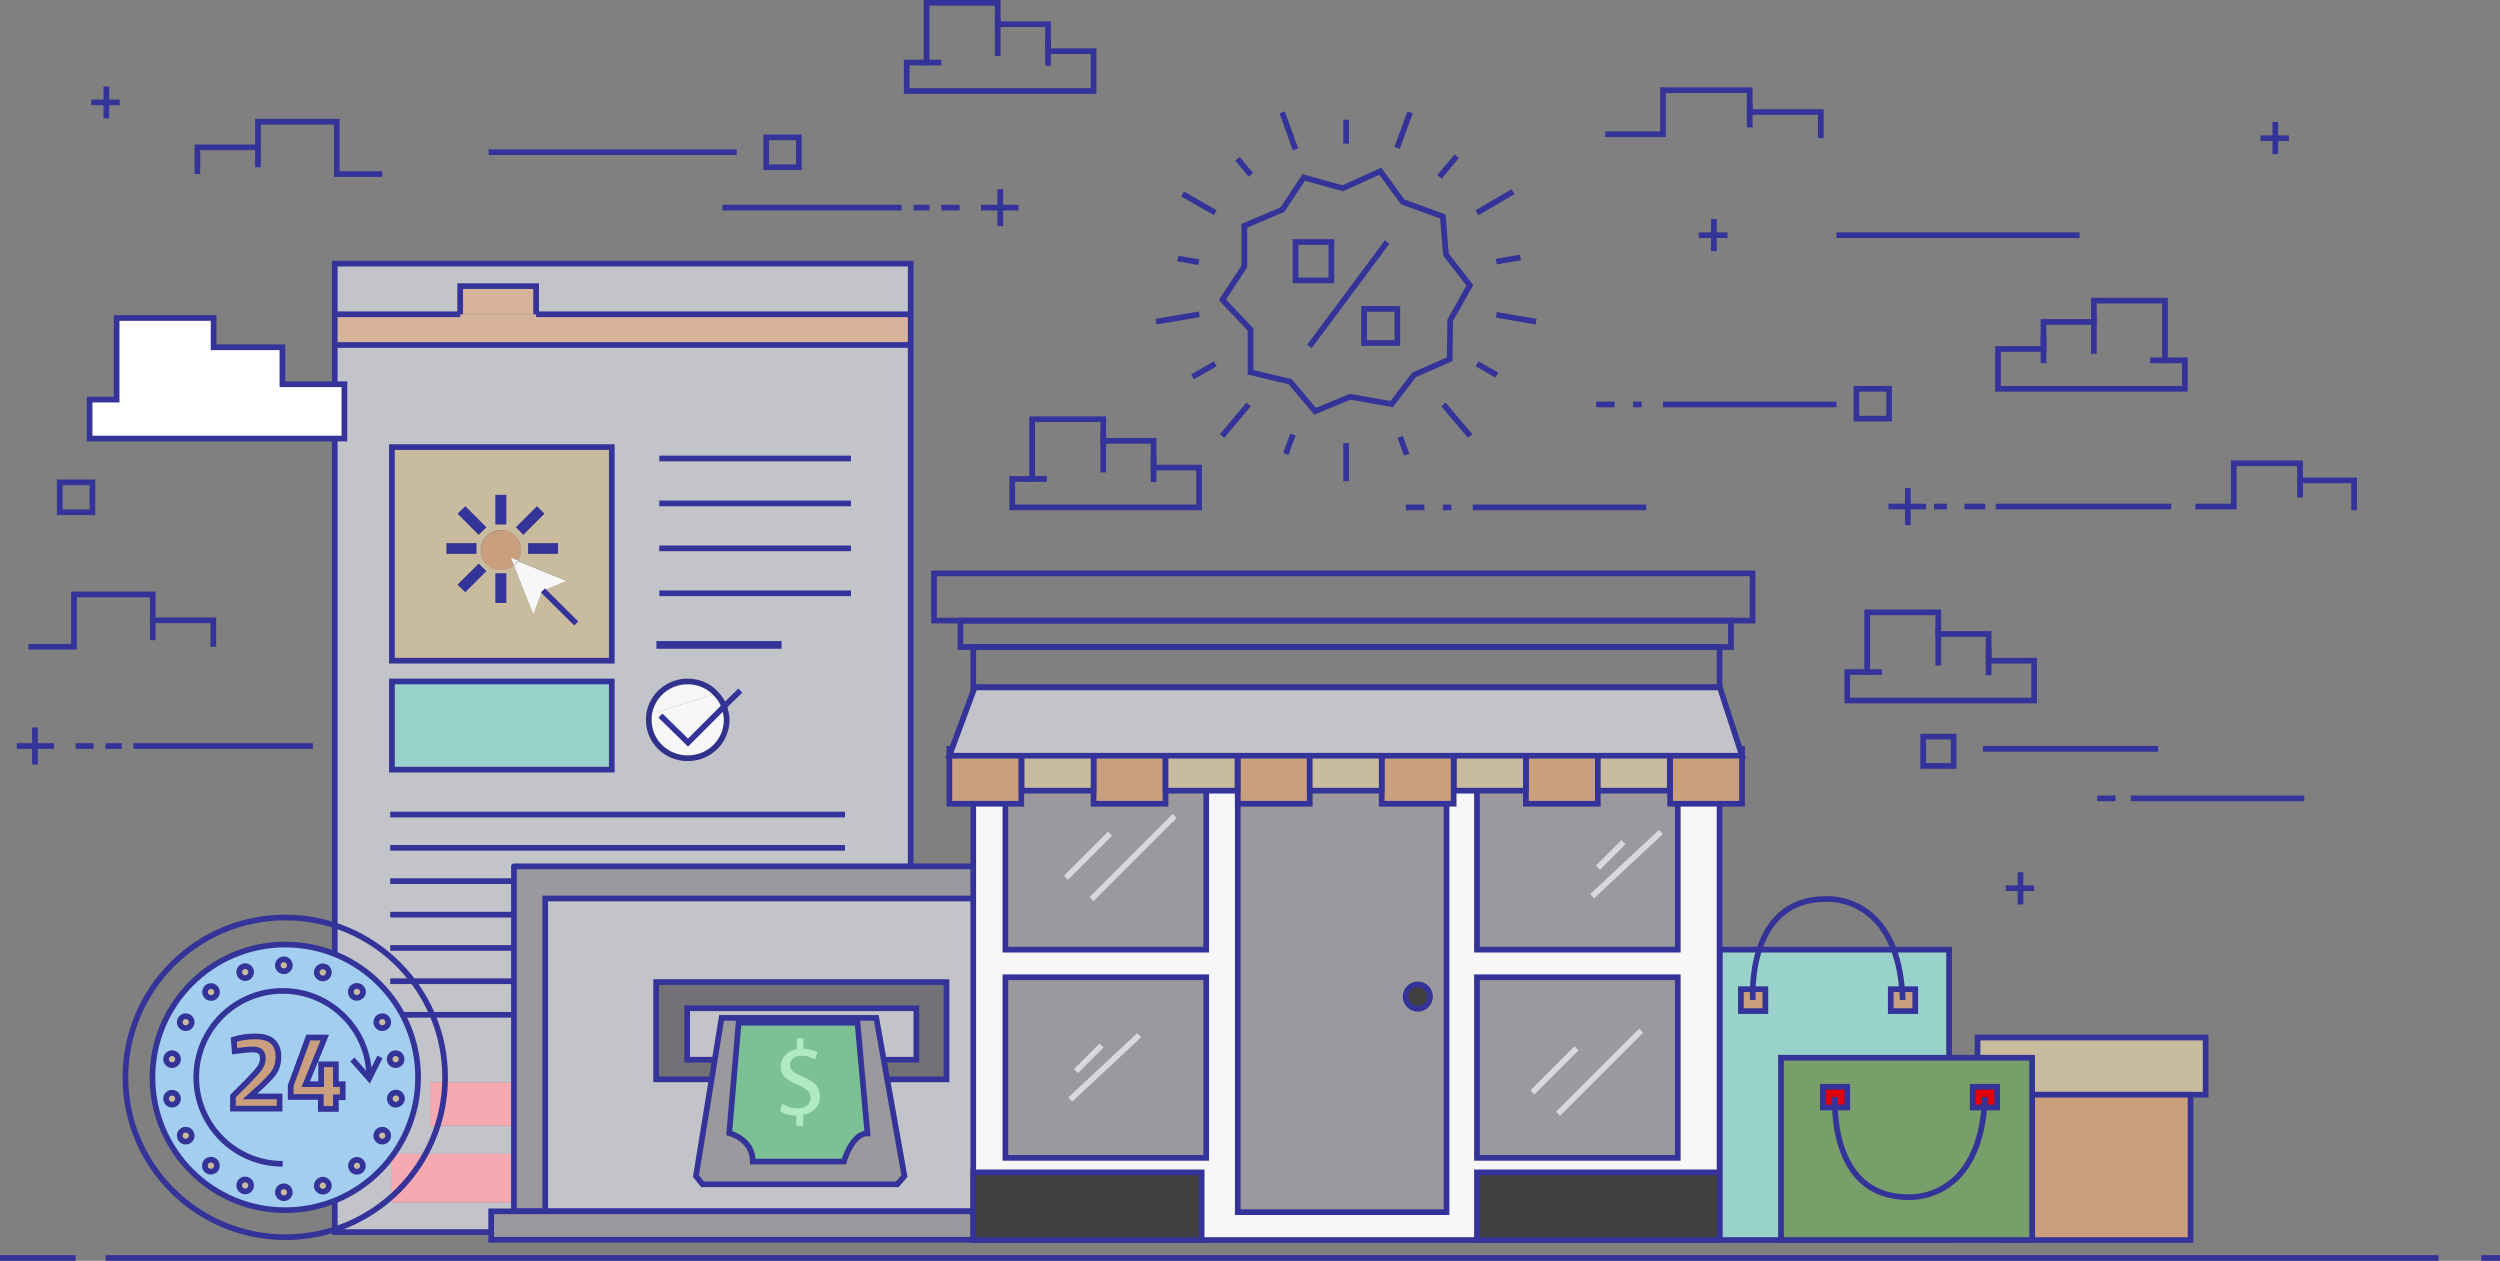 <svg version="1.1" class="img-responsive servicios_icono" id="servicios_icono2"
	 xmlns="http://www.w3.org/2000/svg" xmlns:xlink="http://www.w3.org/1999/xlink" xmlns:a="http://ns.adobe.com/AdobeSVGViewerExtensions/3.0/"
	 x="0px" y="0px" width="879px" height="443.3px" viewBox="0 0 879 443.3" enable-background="new 0 0 879 443.3"
	 xml:space="preserve">
<rect x="0" y="0" width="879" height="443.3" fill="#808080" stroke="none"/>
<defs>
</defs>
<g id="celular_con_flechita_1_">
	<g id="XMLID_2_">
		<g>
			<path fill="#C3C4CA" d="M251.8,243.9c-2.5-2.6-6-4.3-9.9-4.3c-6.4,0-11.8,4.4-13.3,10.2c-0.3,1-0.4,2.1-0.4,3.3
				c0,7.5,6.1,13.5,13.7,13.5c7.5,0,13.7-6,13.7-13.5c0-1.7-0.3-3.2-0.9-4.7C254,246.7,253,245.2,251.8,243.9z M320.2,422.8v10.5
				H117.7v-312h202.5v259.3h-169v15.2h169v9.9H137.8v17.1H320.2z M273.8,227.1v-0.7h-42v0.7H273.8z M215.2,270.6v-31h-77.3v31H215.2
				z M215.2,232.4v-75.1h-77.3v75.1H215.2z"/>
			<path fill="#F7F7F8" d="M254.6,248.4l-12.8,12.7l-9.6-9.5l-0.5-1.5l20-6.2C253,245.2,254,246.7,254.6,248.4z"/>
			<path fill="#F7F7F8" d="M254.6,248.4c0.5,1.5,0.9,3.1,0.9,4.7c0,7.5-6.1,13.5-13.7,13.5c-7.6,0-13.7-6-13.7-13.5
				c0-1.1,0.1-2.2,0.4-3.3l2.3,0.5l0.9-0.3l0.5,1.5l9.6,9.5L254.6,248.4z"/>
			<path fill="#F7F7F8" d="M241.8,239.6c3.9,0,7.5,1.6,9.9,4.3l-20,6.2l-0.9,0.3l-2.3-0.5C230.1,244,235.4,239.6,241.8,239.6z"/>
			<path fill="#C9BB9E" d="M174.2,201.6V212h3.8v-10.4H174.2z M185.7,191v3.7h10.5V191H185.7z M167.5,191H157v3.7h10.5V191z
				 M168.3,188l2.7-2.6l-7.4-7.3l-2.6,2.6L168.3,188z M181.4,185.4l2.6,2.6l7.4-7.3l-2.7-2.6L181.4,185.4z M168.3,198.2l-7.4,7.3
				l2.6,2.6l7.4-7.3L168.3,198.2z M183.2,193.4c0-3.9-3.2-7-7.1-7c-3.9,0-7.1,3.1-7.1,7s3.2,7,7.1,7c1.7,0,3.3-0.6,4.5-1.6l6.8,17.1
				l3-8.1l0.4-0.2l8.1-3.5l-16.9-7C182.8,196.1,183.2,194.8,183.2,193.4z M174.2,184.3h3.8V174h-3.8V184.3z M215.2,157.2v75.1h-77.3
				v-75.1L215.2,157.2L215.2,157.2z"/>
			<path fill="#F7F7F8" d="M199,204.2l-8.1,3.5l-0.4,0.2l-3,8.1l-6.8-17.1c0.6-0.5,1.1-1,1.4-1.6L199,204.2z"/>
			<path fill="#C99F7E" d="M183.2,193.4c0,1.4-0.4,2.7-1.1,3.8l-2.5-1l1.1,2.7c-1.2,1-2.8,1.6-4.5,1.6c-3.9,0-7.1-3.1-7.1-7
				s3.2-7,7.1-7C180,186.3,183.2,189.5,183.2,193.4z"/>
			<path fill="#F7F7F8" d="M179.6,196.1l2.5,1c-0.4,0.6-0.9,1.2-1.4,1.6L179.6,196.1z"/>
			<rect x="137.8" y="405.7" fill="#F7A9B2" width="182.4" height="17.1"/>
			<rect x="151.2" y="380.6" fill="#F7A9B2" width="169" height="15.2"/>
			<polygon fill="#D6B39A" points="320.2,110.5 320.2,121.3 117.7,121.3 117.7,110.5 161.8,110.5 188.5,110.5 			"/>
			<polygon fill="#C3C4CA" points="320.2,92.7 320.2,110.5 188.5,110.5 188.5,100.6 161.8,100.6 161.8,110.5 117.7,110.5 
				117.7,92.7 			"/>
			<rect x="231.8" y="226.4" fill="#C3C4CA" width="42" height="0.7"/>
			<rect x="137.8" y="239.6" fill="#99D1CB" width="77.3" height="31"/>
			<rect x="185.7" y="191" fill="#333399" width="10.5" height="3.7"/>
			<polygon fill="#333399" points="191.4,180.6 184,188 181.4,185.4 188.8,178 			"/>
			<rect x="161.8" y="100.6" fill="#D6B39A" width="26.7" height="9.9"/>
			<rect x="174.2" y="201.6" fill="#333399" width="3.8" height="10.4"/>
			<rect x="174.2" y="174" fill="#333399" width="3.8" height="10.4"/>
			<polygon fill="#333399" points="171,185.4 168.3,188 160.9,180.6 163.6,178 			"/>
			<polygon fill="#333399" points="171,200.8 163.6,208.2 160.9,205.6 168.3,198.2 			"/>
			<rect x="157" y="191" fill="#333399" width="10.5" height="3.7"/>
		</g>
		<g>
			<line fill="none" stroke="#333399" stroke-width="2" stroke-miterlimit="10" x1="320.2" y1="395.8" x2="320.2" y2="405.7"/>
			<polyline fill="none" stroke="#333399" stroke-width="2" stroke-miterlimit="10" points="320.2,422.8 320.2,433.2 117.7,433.2 
				117.7,121.3 117.7,110.5 117.7,92.7 320.2,92.7 320.2,110.5 320.2,121.3 320.2,380.6 			"/>
			<line fill="none" stroke="#333399" stroke-width="2" stroke-miterlimit="10" x1="117.7" y1="121.3" x2="320.2" y2="121.3"/>
			<polyline fill="none" stroke="#333399" stroke-width="2" stroke-miterlimit="10" points="188.5,110.5 188.5,100.6 161.8,100.6 
				161.8,110.5 			"/>
			<line fill="none" stroke="#333399" stroke-width="2" stroke-miterlimit="10" x1="188.5" y1="110.5" x2="320.2" y2="110.5"/>
			<line fill="none" stroke="#333399" stroke-width="2" stroke-miterlimit="10" x1="117.7" y1="110.5" x2="161.8" y2="110.5"/>
			<rect x="137.8" y="157.2" fill="none" stroke="#333399" stroke-width="2" stroke-miterlimit="10" width="77.3" height="75.1"/>
			<line fill="none" stroke="#333399" stroke-width="2" stroke-miterlimit="10" x1="231.8" y1="161.2" x2="299.2" y2="161.2"/>
			<line fill="none" stroke="#333399" stroke-width="2" stroke-miterlimit="10" x1="231.8" y1="177" x2="299.2" y2="177"/>
			<line fill="none" stroke="#333399" stroke-width="2" stroke-miterlimit="10" x1="231.8" y1="192.8" x2="299.2" y2="192.8"/>
			<line fill="none" stroke="#333399" stroke-width="2" stroke-miterlimit="10" x1="231.8" y1="208.6" x2="299.2" y2="208.6"/>
			<rect x="231.8" y="226.4" fill="none" stroke="#333399" stroke-width="2" stroke-miterlimit="10" width="42" height="0.7"/>
			<rect x="137.8" y="239.6" fill="none" stroke="#333399" stroke-width="2" stroke-miterlimit="10" width="77.3" height="31"/>
			<path fill="none" stroke="#31328C" stroke-width="2" stroke-miterlimit="10" d="M254.6,248.4c0.5,1.5,0.9,3.1,0.9,4.7
				c0,7.5-6.1,13.5-13.7,13.5c-7.6,0-13.7-6-13.7-13.5c0-1.1,0.1-2.2,0.4-3.3c1.5-5.9,6.9-10.2,13.3-10.2c3.9,0,7.5,1.6,9.9,4.3
				C253,245.2,254,246.7,254.6,248.4z"/>
			<polyline fill="none" stroke="#333399" stroke-width="2" stroke-miterlimit="10" points="260.3,242.8 254.6,248.4 241.9,261.1 
				232.2,251.6 			"/>
			<line fill="none" stroke="#333399" stroke-width="2" stroke-miterlimit="10" x1="202.6" y1="219.2" x2="190.9" y2="207.6"/>
			<line fill="none" stroke="#333399" stroke-width="2" stroke-miterlimit="10" x1="137.2" y1="286.4" x2="297.1" y2="286.4"/>
			<line fill="none" stroke="#333399" stroke-width="2" stroke-miterlimit="10" x1="137.2" y1="298.1" x2="297.1" y2="298.1"/>
			<line fill="none" stroke="#333399" stroke-width="2" stroke-miterlimit="10" x1="137.2" y1="309.8" x2="297.1" y2="309.8"/>
			<line fill="none" stroke="#333399" stroke-width="2" stroke-miterlimit="10" x1="137.2" y1="321.6" x2="297.1" y2="321.6"/>
			<line fill="none" stroke="#333399" stroke-width="2" stroke-miterlimit="10" x1="137.2" y1="333.3" x2="297.1" y2="333.3"/>
			<line fill="none" stroke="#333399" stroke-width="2" stroke-miterlimit="10" x1="137.2" y1="345" x2="297.1" y2="345"/>
			<line fill="none" stroke="#333399" stroke-width="2" stroke-miterlimit="10" x1="137.2" y1="356.8" x2="297.1" y2="356.8"/>
		</g>
	</g>
</g>
<g id="Compu-billete_1_">
	
		<rect x="180.7" y="304.6" fill="#9B999E" stroke="#333399" stroke-width="2" stroke-linecap="round" stroke-linejoin="round" stroke-miterlimit="10" width="163.7" height="121.3"/>
	<rect x="191.7" y="315.9" fill="#C3C4CA" stroke="#333399" stroke-width="2" stroke-miterlimit="10" width="152.7" height="110"/>
	<rect x="172.7" y="425.9" fill="#9B999E" stroke="#333399" stroke-width="2" stroke-miterlimit="10" width="170.1" height="10"/>
	<rect x="230.7" y="345.3" fill="#727276" stroke="#333399" stroke-width="2" stroke-miterlimit="10" width="102.1" height="34.2"/>
	<rect x="241.6" y="354.5" fill="#C3C4CA" stroke="#333399" stroke-width="2" stroke-miterlimit="10" width="80.6" height="18.1"/>
	<polygon fill="#9B999E" stroke="#333399" stroke-width="2" stroke-miterlimit="10" points="253.7,357.9 244.7,413.5 247,416.4 
		315.5,416.4 318,413.5 308.1,357.9 	"/>
	<path fill="#7CC194" stroke="#333399" stroke-width="2" stroke-miterlimit="10" d="M259.7,359.6l-3.3,38.8c0,0,8.3,2,8.3,10h32
		c0,0,2.8-9.9,8.3-9.9l-3.5-38.9H259.7z"/>
</g>
<g id="CASA_1_">
	
		<rect x="342.2" y="263.3" fill="#F7F7F8" stroke="#333399" stroke-width="2" stroke-miterlimit="10" width="262.4" height="172.7"/>
	<rect x="353.5" y="273" fill="#9B999E" stroke="#333399" stroke-width="2" stroke-miterlimit="10" width="70.6" height="60.9"/>
	<rect x="353.5" y="343.6" fill="#9B999E" stroke="#333399" stroke-width="2" stroke-miterlimit="10" width="70.6" height="63.5"/>
	<rect x="519.3" y="273" fill="#9B999E" stroke="#333399" stroke-width="2" stroke-miterlimit="10" width="70.6" height="60.9"/>
	<rect x="435.2" y="273" fill="#9B999E" stroke="#333399" stroke-width="2" stroke-miterlimit="10" width="73.4" height="153.2"/>
	<rect x="519.3" y="343.6" fill="#9B999E" stroke="#333399" stroke-width="2" stroke-miterlimit="10" width="70.6" height="63.5"/>
	<g>
		<rect x="333.8" y="263.3" fill="#C99F7E" stroke="#333399" stroke-width="2" stroke-miterlimit="10" width="25.3" height="19.3"/>
		<rect x="384.5" y="263.3" fill="#C99F7E" stroke="#333399" stroke-width="2" stroke-miterlimit="10" width="25.3" height="19.3"/>
		<rect x="359.2" y="263.3" fill="#C9BB9E" stroke="#333399" stroke-width="2" stroke-miterlimit="10" width="25.3" height="14.7"/>
		<rect x="435.2" y="263.3" fill="#C99F7E" stroke="#333399" stroke-width="2" stroke-miterlimit="10" width="25.3" height="19.3"/>
		<rect x="409.8" y="263.3" fill="#C9BB9E" stroke="#333399" stroke-width="2" stroke-miterlimit="10" width="25.3" height="14.7"/>
		<rect x="485.8" y="263.3" fill="#C99F7E" stroke="#333399" stroke-width="2" stroke-miterlimit="10" width="25.3" height="19.3"/>
		<rect x="460.5" y="263.3" fill="#C9BB9E" stroke="#333399" stroke-width="2" stroke-miterlimit="10" width="25.3" height="14.7"/>
		<rect x="536.5" y="263.3" fill="#C99F7E" stroke="#333399" stroke-width="2" stroke-miterlimit="10" width="25.3" height="19.3"/>
		<rect x="511.2" y="263.3" fill="#C9BB9E" stroke="#333399" stroke-width="2" stroke-miterlimit="10" width="25.3" height="14.7"/>
		<rect x="587.2" y="263.3" fill="#C99F7E" stroke="#333399" stroke-width="2" stroke-miterlimit="10" width="25.3" height="19.3"/>
		<rect x="561.8" y="263.3" fill="#C9BB9E" stroke="#333399" stroke-width="2" stroke-miterlimit="10" width="25.3" height="14.7"/>
	</g>
	<polygon fill="#C3C4CA" stroke="#333399" stroke-width="2" stroke-miterlimit="10" points="612.5,265.7 333.8,265.7 342.7,241.7 
		604.7,241.7 	"/>
	<rect x="342.2" y="227.5" fill="none" stroke="#333399" stroke-width="2" stroke-miterlimit="10" width="262.4" height="14.1"/>
	<rect x="337.7" y="218.2" fill="none" stroke="#333399" stroke-width="2" stroke-miterlimit="10" width="270.9" height="9.3"/>
	<rect x="328.4" y="201.6" fill="none" stroke="#333399" stroke-width="2" stroke-miterlimit="10" width="287.8" height="16.6"/>
	<rect x="342.2" y="412.2" fill="#434041" stroke="#333399" stroke-width="2" stroke-miterlimit="10" width="80.3" height="23.8"/>
	<rect x="519.3" y="412.2" fill="#434041" stroke="#333399" stroke-width="2" stroke-miterlimit="10" width="85.4" height="23.8"/>
</g>
<rect x="604.7" y="333.9" fill="#99D1CB" stroke="#333399" stroke-width="2" stroke-miterlimit="10" width="80.6" height="102.1"/>
<g>
	<rect x="695.3" y="364.8" fill="#C9BB9E" stroke="#333399" stroke-width="2" stroke-miterlimit="10" width="80.2" height="20.1"/>
	<rect x="704.5" y="384.9" fill="#C99F7E" stroke="#333399" stroke-width="2" stroke-miterlimit="10" width="65.7" height="51.1"/>
</g>
<rect x="676.2" y="259" fill="none" stroke="#333399" stroke-width="2" stroke-miterlimit="10" width="10.7" height="10.3"/>
<circle fill="none" stroke="#333399" stroke-width="2" stroke-miterlimit="10" cx="100.3" cy="378.8" r="56.2"/>
<circle fill="#A3CEEF" stroke="#333399" stroke-width="2" stroke-miterlimit="10" cx="100.3" cy="378.8" r="46.7"/>
<polygon fill="none" stroke="#333399" stroke-width="2" stroke-miterlimit="10" points="450.9,73.7 458.4,62.4 472.1,66.2 
	485.3,60.2 493.2,71 507.3,76.1 508.4,89.5 516.8,100.3 509.9,112.6 509.7,126.3 497.2,131.8 489.3,142.1 474.7,139.5 462.4,144.6 
	453.6,134.2 439.7,130.9 439.7,115.9 429.8,105.4 437.5,93.7 437.5,79.4 "/>
<rect x="652.7" y="136.7" fill="none" stroke="#333399" stroke-width="2" stroke-miterlimit="10" width="11.5" height="10.5"/>
<rect x="269.4" y="48.3" fill="none" stroke="#333399" stroke-width="2" stroke-miterlimit="10" width="11.5" height="10.5"/>
<g id="Lineas_1_">
	<line fill="none" stroke="#333399" stroke-width="2" stroke-miterlimit="10" x1="710.4" y1="306.7" x2="710.4" y2="318"/>
	<line fill="none" stroke="#333399" stroke-width="2" stroke-miterlimit="10" x1="705.2" y1="312.3" x2="715.2" y2="312.3"/>
	<line fill="none" stroke="#333399" stroke-width="2" stroke-miterlimit="10" x1="670.8" y1="171.6" x2="670.8" y2="184.6"/>
	<line fill="none" stroke="#333399" stroke-width="2" stroke-miterlimit="10" x1="664" y1="178.1" x2="677.2" y2="178.1"/>
	<line fill="none" stroke="#333399" stroke-width="2" stroke-miterlimit="10" x1="351.7" y1="66.5" x2="351.7" y2="79.5"/>
	<line fill="none" stroke="#333399" stroke-width="2" stroke-miterlimit="10" x1="344.9" y1="73" x2="358.1" y2="73"/>
	<line fill="none" stroke="#333399" stroke-width="2" stroke-miterlimit="10" x1="602.6" y1="77" x2="602.6" y2="88.3"/>
	<line fill="none" stroke="#333399" stroke-width="2" stroke-miterlimit="10" x1="597.3" y1="82.7" x2="607.4" y2="82.7"/>
	<g>
		<line fill="none" stroke="#333399" stroke-width="2" stroke-miterlimit="10" x1="800" y1="42.9" x2="800" y2="54.2"/>
		<line fill="none" stroke="#333399" stroke-width="2" stroke-miterlimit="10" x1="794.8" y1="48.6" x2="804.8" y2="48.6"/>
	</g>
	<line fill="none" stroke="#333399" stroke-width="2" stroke-miterlimit="10" x1="37.4" y1="30.4" x2="37.4" y2="41.6"/>
	<line fill="none" stroke="#333399" stroke-width="2" stroke-miterlimit="10" x1="32.1" y1="36" x2="42.1" y2="36"/>
	<line fill="none" stroke="#333399" stroke-width="2" stroke-miterlimit="10" x1="749.2" y1="280.7" x2="810.2" y2="280.7"/>
	<line fill="none" stroke="#333399" stroke-width="2" stroke-miterlimit="10" x1="697.2" y1="263.3" x2="758.8" y2="263.3"/>
	<line fill="none" stroke="#333399" stroke-width="2" stroke-miterlimit="10" x1="737.4" y1="280.7" x2="743.8" y2="280.7"/>
	<line fill="none" stroke="#333399" stroke-width="2" stroke-miterlimit="10" x1="645.7" y1="82.7" x2="731.2" y2="82.7"/>
	<line fill="none" stroke="#333399" stroke-width="2" stroke-miterlimit="10" x1="561.2" y1="142.2" x2="567.7" y2="142.2"/>
	<line fill="none" stroke="#333399" stroke-width="2" stroke-miterlimit="10" x1="574.2" y1="142.2" x2="577.2" y2="142.2"/>
	<line fill="none" stroke="#333399" stroke-width="2" stroke-miterlimit="10" x1="584.7" y1="142.2" x2="645.7" y2="142.2"/>
	<line fill="none" stroke="#333399" stroke-width="2" stroke-miterlimit="10" x1="494.3" y1="178.4" x2="500.8" y2="178.4"/>
	<line fill="none" stroke="#333399" stroke-width="2" stroke-miterlimit="10" x1="507.3" y1="178.4" x2="510.3" y2="178.4"/>
	<line fill="none" stroke="#333399" stroke-width="2" stroke-miterlimit="10" x1="517.8" y1="178.4" x2="578.8" y2="178.4"/>
	<line fill="none" stroke="#333399" stroke-width="2" stroke-miterlimit="10" x1="171.8" y1="53.5" x2="259" y2="53.5"/>
	<line fill="none" stroke="#333399" stroke-width="2" stroke-miterlimit="10" x1="254" y1="73" x2="317" y2="73"/>
	<line fill="none" stroke="#333399" stroke-width="2" stroke-miterlimit="10" x1="680" y1="178.1" x2="684.5" y2="178.1"/>
	<line fill="none" stroke="#333399" stroke-width="2" stroke-miterlimit="10" x1="690.7" y1="178.1" x2="698" y2="178.1"/>
	<line fill="none" stroke="#333399" stroke-width="2" stroke-miterlimit="10" x1="701.7" y1="178.1" x2="763.4" y2="178.1"/>
	<line fill="none" stroke="#333399" stroke-width="2" stroke-miterlimit="10" x1="321.2" y1="73" x2="326.8" y2="73"/>
	<line fill="none" stroke="#333399" stroke-width="2" stroke-miterlimit="10" x1="331" y1="73" x2="337.4" y2="73"/>
	<line fill="none" stroke="#333399" stroke-width="2" stroke-miterlimit="10" x1="12.3" y1="255.8" x2="12.3" y2="268.8"/>
	<line fill="none" stroke="#333399" stroke-width="2" stroke-miterlimit="10" x1="19" y1="262.3" x2="5.9" y2="262.3"/>
	<line fill="none" stroke="#333399" stroke-width="2" stroke-miterlimit="10" x1="110" y1="262.3" x2="46.9" y2="262.3"/>
	<line fill="none" stroke="#333399" stroke-width="2" stroke-miterlimit="10" x1="42.8" y1="262.3" x2="37.1" y2="262.3"/>
	<line fill="none" stroke="#333399" stroke-width="2" stroke-miterlimit="10" x1="32.9" y1="262.3" x2="26.6" y2="262.3"/>
</g>
<path fill="none" stroke="#333399" stroke-width="2" stroke-miterlimit="10" d="M125.1,372"/>
<g>
	<path fill="none" stroke="#333399" stroke-width="2" stroke-miterlimit="10" d="M129.8,378.8c0-16.8-13.6-30.4-30.4-30.4
		S69,362,69,378.8s13.6,30.4,30.4,30.4"/>
	<polyline fill="none" stroke="#333399" stroke-width="2" stroke-miterlimit="10" points="123.9,372.5 129.8,379.2 133.6,371.6 	"/>
</g>
<g>
	<path fill="#C99F7E" stroke="#333399" stroke-width="2" d="M98.1,389.8H81.9v-4.4l5.4-5.4c1.9-2,3.2-3.4,4-4.5
		c0.7-1,1.1-2.1,1.1-3.3c0-1.2-0.3-2-0.9-2.5S90,369,88.9,369c-1.7,0-3.5,0.2-5.5,0.5l-0.9,0.1l-0.3-4.1c2.5-0.8,5.1-1.1,7.7-1.1
		c5.3,0,8,2.4,8,7.2c0,1.9-0.4,3.5-1.2,4.9c-0.8,1.4-2.3,3-4.4,5l-4.4,4h10.4v4.3H98.1z"/>
	<path fill="#C99F7E" stroke="#333399" stroke-width="2" d="M112.8,389.8v-4.1h-10.6v-4l6.2-16.9h5.8l-6.7,16.4h5.4v-7h5.2v7h2.4
		v4.6h-2.4v4.1h-5.3V389.8z"/>
</g>
<g>
	<rect x="37.1" y="441.3" fill="#333399" width="820.3" height="2"/>
	<rect x="872.4" y="441.3" fill="#333399" width="6.6" height="2"/>
	<rect y="441.3" fill="#333399" width="26.6" height="2"/>
</g>
<rect x="612.1" y="347.8" fill="#C99F7E" stroke="#333399" stroke-width="2" stroke-miterlimit="10" width="8.6" height="7.7"/>
<rect x="664.8" y="347.8" fill="#C99F7E" stroke="#333399" stroke-width="2" stroke-miterlimit="10" width="8.6" height="7.7"/>
<path fill="none" stroke="#333399" stroke-width="2" stroke-miterlimit="10" d="M616.3,351.6c0,0-2.5-35.5,25.6-35.5
	c0,0,25.8-2.2,27.1,35.5"/>
<g>
	<circle fill="#C9BB9E" stroke="#333399" stroke-width="2" stroke-miterlimit="10" cx="99.8" cy="339.4" r="2.1"/>
	<circle fill="#C9BB9E" stroke="#333399" stroke-width="2" stroke-miterlimit="10" cx="86.2" cy="341.8" r="2.1"/>
	<circle fill="#C9BB9E" stroke="#333399" stroke-width="2" stroke-miterlimit="10" cx="74.2" cy="348.8" r="2.1"/>
	<circle fill="#C9BB9E" stroke="#333399" stroke-width="2" stroke-miterlimit="10" cx="65.3" cy="359.4" r="2.1"/>
	<circle fill="#C9BB9E" stroke="#333399" stroke-width="2" stroke-miterlimit="10" cx="60.5" cy="372.4" r="2.1"/>
	<circle fill="#C9BB9E" stroke="#333399" stroke-width="2" stroke-miterlimit="10" cx="60.5" cy="386.3" r="2.1"/>
	<circle fill="#C9BB9E" stroke="#333399" stroke-width="2" stroke-miterlimit="10" cx="65.3" cy="399.3" r="2.1"/>
	<path fill="#C9BB9E" stroke="#333399" stroke-width="2" stroke-miterlimit="10" d="M72.5,408.5c0.8-0.9,2.1-1,3-0.3
		c0.9,0.8,1,2.1,0.3,3c-0.8,0.9-2.1,1-3,0.3S71.8,409.4,72.5,408.5z"/>
	<circle fill="#C9BB9E" stroke="#333399" stroke-width="2" stroke-miterlimit="10" cx="86.2" cy="416.8" r="2.1"/>
	<circle fill="#C9BB9E" stroke="#333399" stroke-width="2" stroke-miterlimit="10" cx="99.8" cy="419.2" r="2.1"/>
	<path fill="#C9BB9E" stroke="#333399" stroke-width="2" stroke-miterlimit="10" d="M111.5,417.6c-0.4-1.1,0.2-2.3,1.3-2.7
		c1.1-0.4,2.3,0.2,2.7,1.3c0.4,1.1-0.2,2.3-1.3,2.7C113.1,419.2,111.9,418.7,111.5,417.6z"/>
	<circle fill="#C9BB9E" stroke="#333399" stroke-width="2" stroke-miterlimit="10" cx="125.5" cy="409.9" r="2.1"/>
	<circle fill="#C9BB9E" stroke="#333399" stroke-width="2" stroke-miterlimit="10" cx="134.4" cy="399.3" r="2.1"/>
	<path fill="#C9BB9E" stroke="#333399" stroke-width="2" stroke-miterlimit="10" d="M138.8,388.4c-1.2-0.2-1.9-1.3-1.7-2.5
		s1.3-1.9,2.5-1.7c1.2,0.2,1.9,1.3,1.7,2.5C141,387.8,139.9,388.6,138.8,388.4z"/>
	<circle fill="#C9BB9E" stroke="#333399" stroke-width="2" stroke-miterlimit="10" cx="139.1" cy="372.4" r="2.1"/>
	<circle fill="#C9BB9E" stroke="#333399" stroke-width="2" stroke-miterlimit="10" cx="134.4" cy="359.4" r="2.1"/>
	<path fill="#C9BB9E" stroke="#333399" stroke-width="2" stroke-miterlimit="10" d="M127.1,350.1c-0.8,0.9-2.1,1-3,0.3
		c-0.9-0.8-1-2.1-0.3-3c0.8-0.9,2.1-1,3-0.3C127.8,347.9,127.9,349.2,127.1,350.1z"/>
	<path fill="#C9BB9E" stroke="#333399" stroke-width="2" stroke-miterlimit="10" d="M115.5,342.6c-0.4,1.1-1.6,1.7-2.7,1.3
		c-1.1-0.4-1.7-1.6-1.3-2.7c0.4-1.1,1.6-1.7,2.7-1.3C115.3,340.2,115.9,341.5,115.5,342.6z"/>
</g>
<g>
	<line fill="none" stroke="#333399" stroke-width="2" stroke-miterlimit="10" x1="473.3" y1="42.1" x2="473.3" y2="50.5"/>
	<line fill="none" stroke="#333399" stroke-width="2" stroke-miterlimit="10" x1="450.8" y1="39.5" x2="455.5" y2="52.5"/>
	<line fill="none" stroke="#333399" stroke-width="2" stroke-miterlimit="10" x1="435.1" y1="55.8" x2="439.8" y2="61.5"/>
	<line fill="none" stroke="#333399" stroke-width="2" stroke-miterlimit="10" x1="415.8" y1="68.2" x2="427.3" y2="74.8"/>
	<line fill="none" stroke="#333399" stroke-width="2" stroke-miterlimit="10" x1="414.1" y1="90.9" x2="421.5" y2="92.2"/>
	<line fill="none" stroke="#333399" stroke-width="2" stroke-miterlimit="10" x1="406.5" y1="113.1" x2="421.7" y2="110.5"/>
	<line fill="none" stroke="#333399" stroke-width="2" stroke-miterlimit="10" x1="419.3" y1="132.5" x2="427.3" y2="127.9"/>
	<line fill="none" stroke="#333399" stroke-width="2" stroke-miterlimit="10" x1="429.7" y1="153.3" x2="439" y2="142.2"/>
	<line fill="none" stroke="#333399" stroke-width="2" stroke-miterlimit="10" x1="452.1" y1="159.6" x2="454.6" y2="152.8"/>
	<line fill="none" stroke="#333399" stroke-width="2" stroke-miterlimit="10" x1="473.3" y1="169.2" x2="473.3" y2="155.8"/>
	<line fill="none" stroke="#333399" stroke-width="2" stroke-miterlimit="10" x1="494.6" y1="159.9" x2="492.3" y2="153.6"/>
	<line fill="none" stroke="#333399" stroke-width="2" stroke-miterlimit="10" x1="516.9" y1="153.3" x2="507.5" y2="142.2"/>
	<line fill="none" stroke="#333399" stroke-width="2" stroke-miterlimit="10" x1="526.3" y1="131.9" x2="519.3" y2="127.9"/>
	<line fill="none" stroke="#333399" stroke-width="2" stroke-miterlimit="10" x1="540.1" y1="113.1" x2="526.1" y2="110.7"/>
	<line fill="none" stroke="#333399" stroke-width="2" stroke-miterlimit="10" x1="534.6" y1="90.5" x2="526.1" y2="92"/>
	<line fill="none" stroke="#333399" stroke-width="2" stroke-miterlimit="10" x1="532" y1="67.4" x2="519.3" y2="74.8"/>
	<line fill="none" stroke="#333399" stroke-width="2" stroke-miterlimit="10" x1="512.2" y1="54.9" x2="506.1" y2="62.2"/>
	<line fill="none" stroke="#333399" stroke-width="2" stroke-miterlimit="10" x1="495.8" y1="39.5" x2="491.2" y2="52"/>
</g>
<line fill="none" stroke="#333399" stroke-width="2" stroke-miterlimit="10" x1="460.4" y1="121.8" x2="487.7" y2="85.1"/>
<rect x="455.5" y="85.1" fill="none" stroke="#333399" stroke-width="2" stroke-miterlimit="10" width="12.6" height="13.5"/>
<rect x="479.6" y="108.6" fill="none" stroke="#333399" stroke-width="2" stroke-miterlimit="10" width="11.7" height="12"/>
<circle fill="#434041" stroke="#333399" stroke-width="2" stroke-miterlimit="10" cx="498.5" cy="350.4" r="4.3"/>
<line fill="none" stroke="#D7D9DD" stroke-width="2" stroke-miterlimit="10" x1="374.8" y1="308.6" x2="390.3" y2="293.1"/>
<line fill="none" stroke="#D7D9DD" stroke-width="2" stroke-miterlimit="10" x1="383.8" y1="316.1" x2="413" y2="286.9"/>
<line fill="none" stroke="#D7D9DD" stroke-width="2" stroke-miterlimit="10" x1="538.8" y1="384.1" x2="554.3" y2="368.6"/>
<line fill="none" stroke="#D7D9DD" stroke-width="2" stroke-miterlimit="10" x1="547.8" y1="391.6" x2="577" y2="362.4"/>
<line fill="none" stroke="#D7D9DD" stroke-width="2" stroke-miterlimit="10" x1="561.8" y1="305.1" x2="570.8" y2="296.1"/>
<line fill="none" stroke="#D7D9DD" stroke-width="2" stroke-miterlimit="10" x1="559.8" y1="315.1" x2="584" y2="292.5"/>
<line fill="none" stroke="#D7D9DD" stroke-width="2" stroke-miterlimit="10" x1="378.3" y1="376.6" x2="387.3" y2="367.6"/>
<line fill="none" stroke="#D7D9DD" stroke-width="2" stroke-miterlimit="10" x1="376.3" y1="386.6" x2="400.5" y2="364"/>
<rect x="626.2" y="371.9" fill="#789E6A" stroke="#333399" stroke-width="2" stroke-miterlimit="10" width="88.3" height="64.1"/>
<g>
	<rect x="640.9" y="382.1" fill="#DF040B" stroke="#333399" stroke-width="2" stroke-miterlimit="10" width="8.6" height="7.3"/>
	<rect x="693.6" y="382.1" fill="#DF040B" stroke="#333399" stroke-width="2" stroke-miterlimit="10" width="8.6" height="7.3"/>
	<path fill="none" stroke="#333399" stroke-width="2" stroke-miterlimit="10" d="M645.2,385.7c0,0-2.5,35.2,25.6,35.2
		c0,0,25.8,2.2,27.1-35.2"/>
</g>
<rect x="21" y="169.6" fill="none" stroke="#333399" stroke-width="2" stroke-miterlimit="10" width="11.5" height="10.5"/>
<g>
	<path fill="#B0EAC2" d="M280,396.1v-3.8c-2.2,0-4.4-0.7-5.8-1.7l0.9-2.5c1.4,0.9,3.3,1.6,5.4,1.6c2.7,0,4.5-1.5,4.5-3.7
		c0-2.1-1.5-3.3-4.3-4.5c-3.8-1.5-6.2-3.2-6.2-6.5c0-3.1,2.2-5.5,5.7-6.1v-3.8h2.3v3.6c2.3,0.1,3.8,0.7,4.9,1.3l-0.9,2.5
		c-0.8-0.5-2.3-1.3-4.7-1.3c-2.9,0-4,1.7-4,3.2c0,2,1.4,2.9,4.7,4.3c3.9,1.6,5.8,3.5,5.8,6.9c0,3-2.1,5.8-5.9,6.4v3.9H280V396.1z"/>
</g>
<g id="Nubes_1_">
	<g>
		<polygon fill="none" stroke="#333399" stroke-width="2" stroke-miterlimit="10" points="649.5,246.3 715.2,246.3 715.2,232.3 
			699.2,232.3 699.2,222.9 681.5,222.9 681.5,215.3 656.5,215.3 656.5,236.3 649.5,236.3 		"/>
		<line fill="none" stroke="#333399" stroke-width="2" stroke-miterlimit="10" x1="681.5" y1="234" x2="681.5" y2="220.5"/>
		<line fill="none" stroke="#333399" stroke-width="2" stroke-miterlimit="10" x1="699.2" y1="227.9" x2="699.2" y2="237.4"/>
		<line fill="none" stroke="#333399" stroke-width="2" stroke-miterlimit="10" x1="655" y1="236.3" x2="661.7" y2="236.3"/>
	</g>
	<g>
		<polygon fill="none" stroke="#333399" stroke-width="2" stroke-miterlimit="10" points="355.9,178.4 421.6,178.4 421.6,164.4 
			405.6,164.4 405.6,155 387.9,155 387.9,147.4 362.9,147.4 362.9,168.4 355.9,168.4 		"/>
		<line fill="none" stroke="#333399" stroke-width="2" stroke-miterlimit="10" x1="387.9" y1="166.1" x2="387.9" y2="152.6"/>
		<line fill="none" stroke="#333399" stroke-width="2" stroke-miterlimit="10" x1="405.6" y1="160" x2="405.6" y2="169.5"/>
		<line fill="none" stroke="#333399" stroke-width="2" stroke-miterlimit="10" x1="361.5" y1="168.4" x2="368.1" y2="168.4"/>
	</g>
	<g>
		<polygon fill="none" stroke="#333399" stroke-width="2" stroke-miterlimit="10" points="318.8,32 384.5,32 384.5,18 368.5,18 
			368.5,8.5 350.8,8.5 350.8,1 325.8,1 325.8,22 318.8,22 		"/>
		<line fill="none" stroke="#333399" stroke-width="2" stroke-miterlimit="10" x1="350.8" y1="19.7" x2="350.8" y2="6.2"/>
		<line fill="none" stroke="#333399" stroke-width="2" stroke-miterlimit="10" x1="368.5" y1="13.6" x2="368.5" y2="23.1"/>
		<line fill="none" stroke="#333399" stroke-width="2" stroke-miterlimit="10" x1="324.4" y1="22" x2="331" y2="22"/>
	</g>
	<polygon id="Nube_1_" fill="#FFFFFF" stroke="#333399" stroke-width="2" stroke-miterlimit="10" points="31.5,154.2 121.1,154.2 
		121.1,135.1 99.3,135.1 99.3,122.1 75.1,122.1 75.1,111.8 41,111.8 41,140.5 31.5,140.5 	"/>
	<g>
		<polygon fill="none" stroke="#333399" stroke-width="2" stroke-miterlimit="10" points="768.2,136.7 702.5,136.7 702.5,122.7 
			718.5,122.7 718.5,113.2 736.2,113.2 736.2,105.7 761.2,105.7 761.2,126.7 768.2,126.7 		"/>
		<line fill="none" stroke="#333399" stroke-width="2" stroke-miterlimit="10" x1="736.2" y1="124.4" x2="736.2" y2="110.9"/>
		<line fill="none" stroke="#333399" stroke-width="2" stroke-miterlimit="10" x1="718.5" y1="118.2" x2="718.5" y2="127.7"/>
		<line fill="none" stroke="#333399" stroke-width="2" stroke-miterlimit="10" x1="762.7" y1="126.7" x2="756" y2="126.7"/>
	</g>
	<g>
		<polyline fill="none" stroke="#333399" stroke-width="2" stroke-miterlimit="10" points="564.4,47.2 584.7,47.2 584.7,31.7 
			615.2,31.7 615.2,39.4 640.2,39.4 640.2,48.6 		"/>
		<line fill="none" stroke="#333399" stroke-width="2" stroke-miterlimit="10" x1="615.2" y1="36" x2="615.2" y2="44.8"/>
	</g>
	<g>
		<polyline fill="none" stroke="#333399" stroke-width="2" stroke-miterlimit="10" points="771.9,178.1 785.4,178.1 785.4,162.9 
			808.7,162.9 808.7,168.9 827.7,168.9 827.7,179.4 		"/>
		<line fill="none" stroke="#333399" stroke-width="2" stroke-miterlimit="10" x1="808.7" y1="168.9" x2="808.7" y2="174.9"/>
	</g>
	<g>
		<polyline fill="none" stroke="#333399" stroke-width="2" stroke-miterlimit="10" points="69.4,61.2 69.4,51.8 90.7,51.8 
			90.7,42.8 118.4,42.8 118.4,61.2 134.4,61.2 		"/>
		<line fill="none" stroke="#333399" stroke-width="2" stroke-miterlimit="10" x1="90.7" y1="51.8" x2="90.7" y2="58.8"/>
	</g>
	<g>
		<polyline fill="none" stroke="#333399" stroke-width="2" stroke-miterlimit="10" points="75,227.4 75,218.1 53.7,218.1 53.7,209 
			26,209 26,227.4 10,227.4 		"/>
		<line fill="none" stroke="#333399" stroke-width="2" stroke-miterlimit="10" x1="53.7" y1="218.1" x2="53.7" y2="225.1"/>
	</g>
</g>
</svg>
